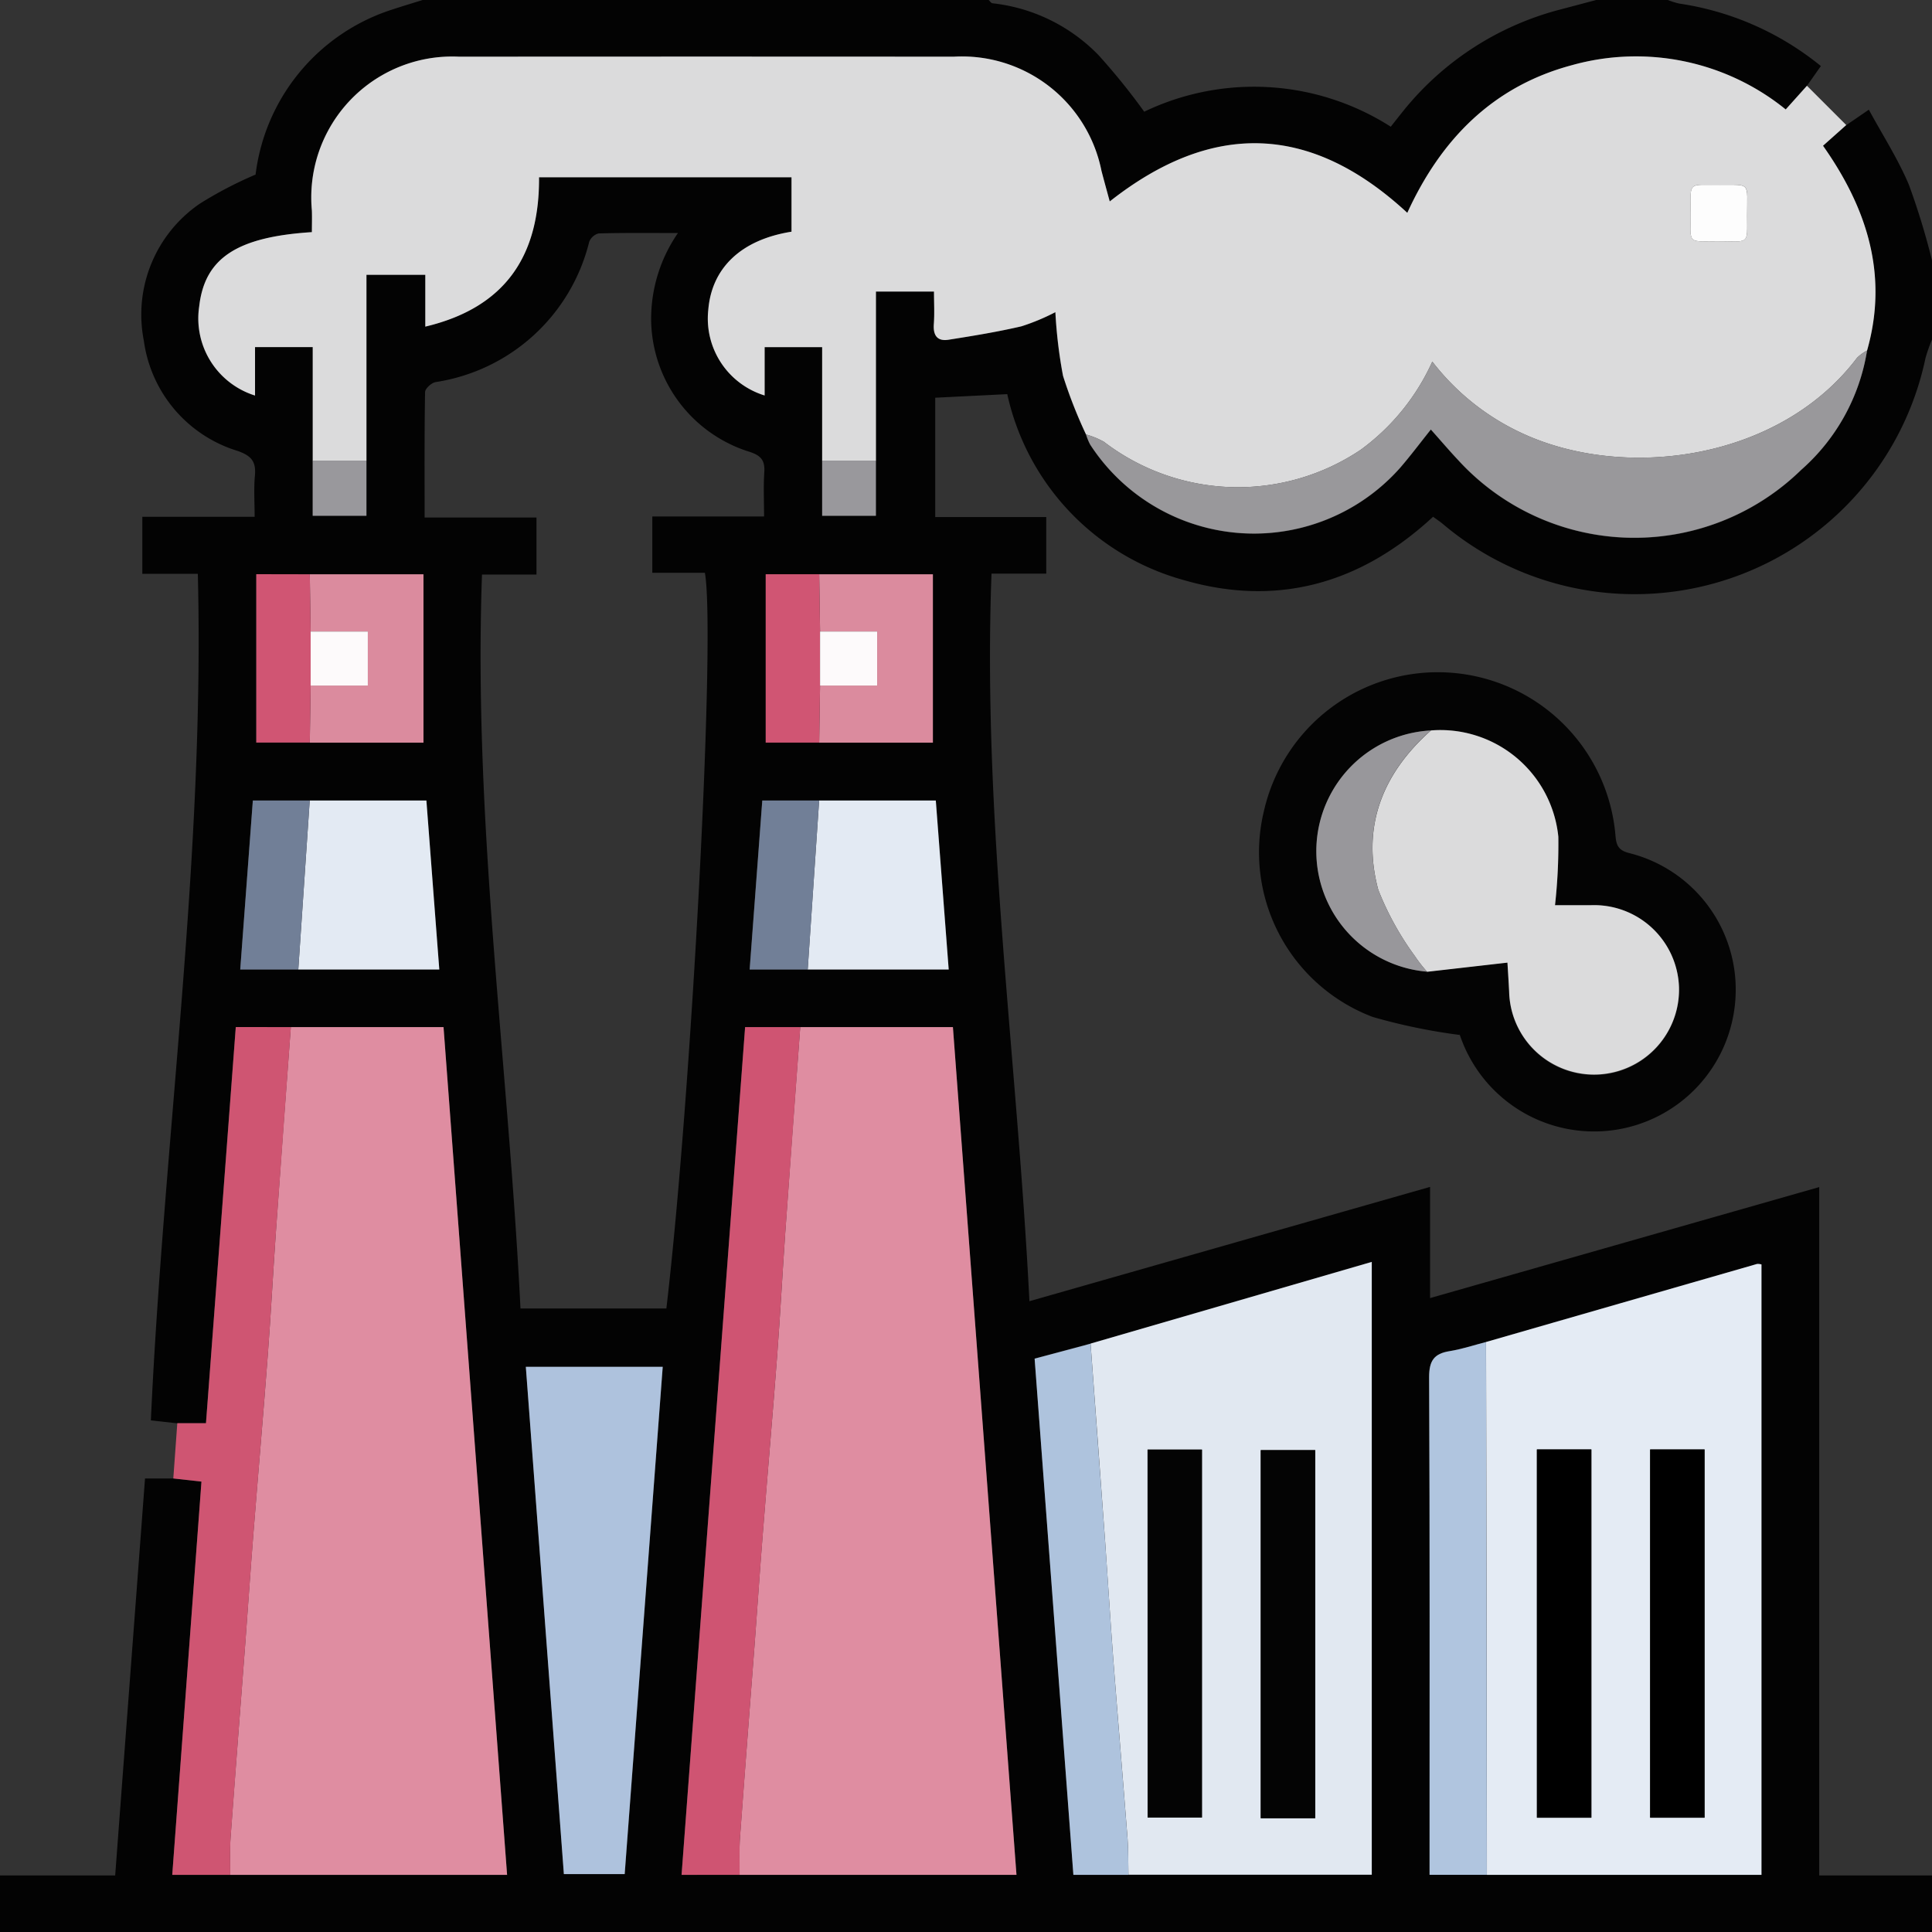 <svg xmlns="http://www.w3.org/2000/svg" width="96.511" height="96.511" viewBox="0 0 96.511 96.511"><rect x="0" y="0" width="96.511" height="96.511" fill="#333333" stroke="none"/><path d="M96.511,13.006v3.958a7.7,7.7,0,0,0-.325.924,14.844,14.844,0,0,1-24.108,8.288c-.161-.134-.337-.249-.49-.362-3.619,3.354-7.794,4.522-12.478,3.157a12.393,12.393,0,0,1-8.793-9.282l-3.6.179v5.961h5.548v2.825H49.53C49.072,40.847,50.811,52.838,51.424,65L71.439,59.29v5.554L90.877,59.3V93.684h5.635v2.827H0V93.684H5.754c.5-6.677,1-13.256,1.49-19.828H8.657l1.407.157c-.487,6.56-.97,13.057-1.459,19.644H25.331C24.269,79.5,23.213,65.407,22.156,51.307H11.776L10.287,71.1H8.855l-1.319-.145c.647-14.119,2.7-28.1,2.346-42.29H7.109V25.816H12.72c0-.732-.047-1.391.013-2.04.064-.7-.149-1-.864-1.251a6.7,6.7,0,0,1-4.684-5.508,6.712,6.712,0,0,1,2.8-6.845,19.837,19.837,0,0,1,2.782-1.451A9.927,9.927,0,0,1,19.555.489C20.071.318,20.593.163,21.112,0H49.387c.063.056.121.155.189.163a8.708,8.708,0,0,1,5.292,2.583A32.623,32.623,0,0,1,57.158,5.58a12.68,12.68,0,0,1,12.316.75c.2-.253.372-.474.548-.692A14.85,14.85,0,0,1,77.985.464L79.735,0h3.581a3.819,3.819,0,0,0,.566.178A14.547,14.547,0,0,1,90.959,3.3l-.694.986L89.2,5.468a11.88,11.88,0,0,0-10.685-2.21c-3.931,1.051-6.533,3.693-8.217,7.375-4.821-4.463-9.743-4.605-14.865-.57-.155-.573-.288-1.051-.413-1.531a7.109,7.109,0,0,0-7.387-5.7q-12.345,0-24.691,0a7.042,7.042,0,0,0-7.365,7.689c.014.361,0,.723,0,1.075-3.76.241-5.352,1.307-5.629,3.706a4.036,4.036,0,0,0,2.789,4.457V17.338h2.879v8.427h2.684V13.728h2.939v2.588c4.044-.96,5.709-3.59,5.682-7.459H39.539v2.718c-2.516.4-3.993,1.809-4.16,3.922A4.017,4.017,0,0,0,38.2,19.755V17.34H41.07v8.426h2.684v-11.2h2.9c0,.573.031,1.1-.009,1.626-.042.562.172.87.734.782,1.219-.193,2.441-.392,3.643-.671a10.745,10.745,0,0,0,1.695-.707,23.907,23.907,0,0,0,.382,3.181,23.682,23.682,0,0,0,1.15,2.931,3.115,3.115,0,0,0,.208.507,9.754,9.754,0,0,0,15.478,1.168c.528-.609,1.011-1.257,1.541-1.919.5.558.923,1.059,1.374,1.538a11.926,11.926,0,0,0,17.124.48,10.057,10.057,0,0,0,3.292-5.961c1.081-3.8-.029-7.151-2.2-10.233l1.16-1.034,1.13-.775c.693,1.277,1.458,2.465,2,3.748a36.448,36.448,0,0,1,1.157,3.786M40.922,37.1H46.6v-8.41H38.25V37.1Zm-25.448-8.41H12.8V37.1h8.351v-8.41Zm0,11.3H12.629L12,48.427h9.945c-.221-2.9-.432-5.662-.644-8.441Zm24.876,8.441h7.043c-.221-2.9-.432-5.662-.644-8.441H38.076l-.631,8.441ZM54.477,67.117l-2.792.747c.65,8.666,1.293,17.226,1.936,25.785h14.9V63.037L54.477,67.117m19.8,26.537h13.72V63.163a.686.686,0,0,0-.219-.025Q81,65.084,74.232,67.037c-.6.156-1.2.356-1.817.456-.777.126-1.029.479-1.025,1.3.037,7.959.022,15.918.022,23.877v.982Zm-37.327,0H50.777C49.716,79.5,48.659,65.407,47.6,51.307H37.22c-1.059,14.132-2.113,28.2-3.174,42.349ZM33.288,65.365c1.259-10.706,2.472-33.676,1.924-36.751H32.585V25.8h5.583c0-.769-.036-1.486.011-2.2.039-.6-.156-.846-.76-1.037A6.988,6.988,0,0,1,32.527,16a7.544,7.544,0,0,1,1.339-4.359c-1.419,0-2.692-.016-3.964.02a.691.691,0,0,0-.471.427,9.349,9.349,0,0,1-7.68,7c-.206.043-.514.324-.517.5-.036,2.059-.023,4.118-.023,6.265H26.8V28.7H24.078C23.634,41.026,25.393,53.144,26,65.365ZM26.27,68.278q.957,12.758,1.9,25.341h3.038c.634-8.473,1.263-16.884,1.9-25.341Z" fill="#030303"/><path d="M119.825,12.67l1.962,1.961-1.16,1.034c2.174,3.083,3.285,6.428,2.2,10.233a2.1,2.1,0,0,0-.5.362c-3.861,5.112-11.528,6.124-16.623,3.818a12,12,0,0,1-4.594-3.629,11.123,11.123,0,0,1-3.57,4.4,11,11,0,0,1-12.832-.392,3.994,3.994,0,0,0-.895-.367,23.666,23.666,0,0,1-1.15-2.931,23.947,23.947,0,0,1-.382-3.181,10.729,10.729,0,0,1-1.695.707c-1.2.28-2.423.479-3.643.671-.562.089-.776-.219-.734-.782.039-.524.008-1.053.008-1.626h-2.9V31.4H70.63V25.725H67.756V28.14a4.017,4.017,0,0,1-2.816-4.259c.166-2.113,1.644-3.522,4.159-3.922V17.241H56.488c.027,3.87-1.638,6.5-5.682,7.46V22.113H47.867V31.4H45.183V25.724H42.3v2.419a4.036,4.036,0,0,1-2.788-4.457c.276-2.4,1.868-3.465,5.628-3.705,0-.353.012-.715,0-1.075a7.042,7.042,0,0,1,7.365-7.689q12.346-.01,24.691,0a7.109,7.109,0,0,1,7.387,5.7c.125.48.258.959.413,1.531,5.122-4.036,10.045-3.894,14.865.569,1.684-3.682,4.286-6.324,8.218-7.375a11.879,11.879,0,0,1,10.685,2.21l1.06-1.183m-4.354,4.946c-1.554.017-1.466-.195-1.458,1.253.009,1.692-.22,1.579,1.225,1.573,1.753-.007,1.6.224,1.6-1.294,0-1.69.207-1.518-1.365-1.532" transform="translate(-29.56 -8.385)" fill="#dbdbdc"/><path d="M150.018,204.14h7.625c1.057,14.1,2.114,28.19,3.175,42.349H146.986c.005-.628-.024-1.258.021-1.883.235-3.24.491-6.478.736-9.717.136-1.807.256-3.616.4-5.422.236-2.989.5-5.975.723-8.964.154-2.026.259-4.055.4-6.081q.364-5.141.749-10.282" transform="translate(-110.041 -152.833)" fill="#df8da1"/><path d="M48.768,204.14h7.626c1.057,14.1,2.113,28.19,3.175,42.349H45.736c.005-.628-.024-1.258.021-1.883.235-3.24.491-6.478.736-9.717.136-1.807.256-3.616.4-5.422.236-2.989.5-5.975.723-8.964.154-2.026.259-4.055.4-6.081q.364-5.141.749-10.282" transform="translate(-34.238 -152.833)" fill="#df8da1"/><path d="M295.356,255.1q6.77-1.951,13.541-3.9a.691.691,0,0,1,.219.025v30.492H295.4q0-5.032-.01-10.064-.014-8.277-.031-16.553m8.2,23.763h2.718V260.467h-2.718Zm-5.656,0h2.719V260.466H297.9Z" transform="translate(-221.124 -188.061)" fill="#e4ebf4"/><path d="M216.754,254.892l14.049-4.081v30.613H218.647c-.013-.6,0-1.194-.042-1.787-.232-3.018-.488-6.034-.72-9.052-.148-1.93-.262-3.864-.4-5.795q-.358-4.95-.729-9.9m2.85,23.676h2.714V260.187H219.6Zm8.372-18.353h-2.721V278.6h2.721Z" transform="translate(-162.277 -187.774)" fill="#e1e8f1"/><path d="M104.523,271.666h6.835c-.633,8.457-1.262,16.869-1.9,25.341h-3.038q-.945-12.6-1.9-25.341" transform="translate(-78.253 -203.388)" fill="#aec2dd"/><path d="M40.161,204.14q-.376,5.141-.749,10.282c-.144,2.026-.249,4.056-.4,6.081-.227,2.989-.487,5.976-.723,8.964-.143,1.807-.262,3.615-.4,5.422-.245,3.239-.5,6.477-.736,9.717-.045.625-.016,1.255-.021,1.883H34.236c.489-6.586.972-13.083,1.459-19.644l-1.407-.157q.1-1.38.2-2.76h1.433l1.489-19.789Z" transform="translate(-25.631 -152.833)" fill="#cf5572"/><path d="M141.395,204.14q-.376,5.141-.749,10.282c-.144,2.026-.249,4.056-.4,6.081-.227,2.989-.487,5.976-.723,8.964-.143,1.807-.262,3.615-.4,5.422-.245,3.239-.5,6.477-.736,9.717-.045.625-.016,1.255-.021,1.883h-2.9c1.061-14.153,2.115-28.217,3.174-42.349Z" transform="translate(-101.418 -152.833)" fill="#cf5472"/><path d="M215.864,73.872a3.993,3.993,0,0,1,.895.367,11,11,0,0,0,12.832.392,11.123,11.123,0,0,0,3.57-4.4,12.008,12.008,0,0,0,4.594,3.629c5.1,2.305,12.762,1.294,16.623-3.818a2.109,2.109,0,0,1,.5-.362,10.057,10.057,0,0,1-3.292,5.961,11.925,11.925,0,0,1-17.124-.48c-.451-.478-.877-.98-1.374-1.537-.53.662-1.013,1.309-1.541,1.919a9.753,9.753,0,0,1-15.478-1.168,3.081,3.081,0,0,1-.208-.507" transform="translate(-161.611 -52.17)" fill="#99989b"/><path d="M286.889,266.728q.015,8.277.031,16.553.008,5.032.01,10.064h-2.861v-.982c0-7.959.015-15.918-.022-23.877,0-.824.248-1.176,1.025-1.3.614-.1,1.212-.3,1.817-.456" transform="translate(-212.657 -199.691)" fill="#b0c5df"/><path d="M208.437,267.048q.365,4.949.729,9.9c.14,1.931.254,3.864.4,5.8.231,3.018.488,6.034.72,9.052.046.593.03,1.191.042,1.787h-2.749c-.643-8.559-1.285-17.12-1.936-25.785l2.792-.747" transform="translate(-153.96 -199.931)" fill="#aec3dd"/><path d="M161.109,159.1h5.828c.212,2.779.423,5.546.644,8.441h-7.043q.286-4.22.571-8.441" transform="translate(-120.19 -119.11)" fill="#e3eaf3"/><path d="M59.859,159.1h5.828c.212,2.779.423,5.546.644,8.441H59.288q.286-4.22.571-8.441" transform="translate(-44.387 -119.11)" fill="#e3eaf3"/><path d="M61.572,114.145h5.68v8.41h-5.68q.021-1.426.043-2.853h2.853V117H61.615q-.022-1.426-.043-2.852" transform="translate(-46.097 -85.457)" fill="#db8b9e"/><path d="M162.822,114.145h5.68v8.41h-5.68q.021-1.426.043-2.853h2.853V117h-2.852q-.022-1.426-.043-2.852" transform="translate(-121.9 -85.457)" fill="#db8b9e"/><path d="M152.463,159.1q-.286,4.22-.571,8.441h-2.9l.631-8.441Z" transform="translate(-111.543 -119.11)" fill="#717f97"/><path d="M51.215,159.1q-.285,4.22-.571,8.441h-2.9l.63-8.441Z" transform="translate(-35.743 -119.11)" fill="#717f97"/><path d="M154.905,119.7q-.022,1.426-.043,2.853H152.19v-8.41h2.672q.022,1.426.043,2.852v2.7" transform="translate(-113.94 -85.457)" fill="#d05573"/><path d="M53.612,114.145q.022,1.426.043,2.852,0,1.352,0,2.7-.021,1.427-.043,2.853H50.94v-8.41Z" transform="translate(-38.137 -85.457)" fill="#d05573"/><path d="M163.409,91.553h2.684v2.755h-2.684Z" transform="translate(-122.339 -68.543)" fill="#99989c"/><path d="M62.159,91.553h2.684v2.755H62.159Z" transform="translate(-46.537 -68.543)" fill="#99989c"/><path d="M260.3,151.727a29.024,29.024,0,0,1-4.347-.9,8.793,8.793,0,0,1-5.436-10.277,8.907,8.907,0,0,1,17.566,1.25c.042.469.157.7.657.835a7.028,7.028,0,0,1,5.334,7.258,7.075,7.075,0,0,1-13.757,1.869c-.032-.083-.081-.16-.017-.036m-1.441-15.211a6.04,6.04,0,0,0-.189,12.05l4.014-.458c.024.411.059.936.085,1.462a4.244,4.244,0,1,0,4.092-4.326c-.617.005-1.233,0-1.8,0a27.741,27.741,0,0,0,.166-3.415,5.922,5.922,0,0,0-6.37-5.314" transform="translate(-187.381 -100.027)" fill="#040404"/><path d="M337.456,36.724c1.572.014,1.362-.158,1.365,1.532,0,1.518.156,1.287-1.6,1.294-1.445.006-1.216.118-1.225-1.573-.008-1.447-.1-1.235,1.458-1.253" transform="translate(-251.545 -27.493)" fill="#fdfdfd"/><rect width="2.718" height="18.394" transform="translate(82.429 72.406)"/><rect width="2.719" height="18.395" transform="translate(76.773 72.406)"/><rect width="2.714" height="18.381" transform="translate(57.327 72.412)" fill="#040404"/><rect width="2.721" height="18.388" transform="translate(62.979 72.44)" fill="#040404"/><path d="M61.744,128.2v-2.7H64.6v2.7Z" transform="translate(-46.226 -93.953)" fill="#fdfafb"/><path d="M162.994,128.2v-2.7h2.852v2.7Z" transform="translate(-122.029 -93.953)" fill="#fdfafb"/><path d="M275.7,145.065a5.922,5.922,0,0,1,6.37,5.314,27.74,27.74,0,0,1-.166,3.415c.565,0,1.181,0,1.8,0a4.242,4.242,0,0,1,4.394,4.1,4.244,4.244,0,1,1-8.485.231c-.026-.526-.061-1.051-.085-1.462l-4.014.458a7.307,7.307,0,0,1-.615-.791,14.692,14.692,0,0,1-1.824-3.307c-.844-3.15.212-5.809,2.627-7.952" transform="translate(-204.225 -108.576)" fill="#dbdbdc"/><path d="M267.331,145.185c-2.415,2.143-3.471,4.8-2.627,7.952a14.692,14.692,0,0,0,1.824,3.307,7.311,7.311,0,0,0,.615.791,6.04,6.04,0,0,1,.189-12.05" transform="translate(-195.857 -108.696)" fill="#98979b"/></svg>